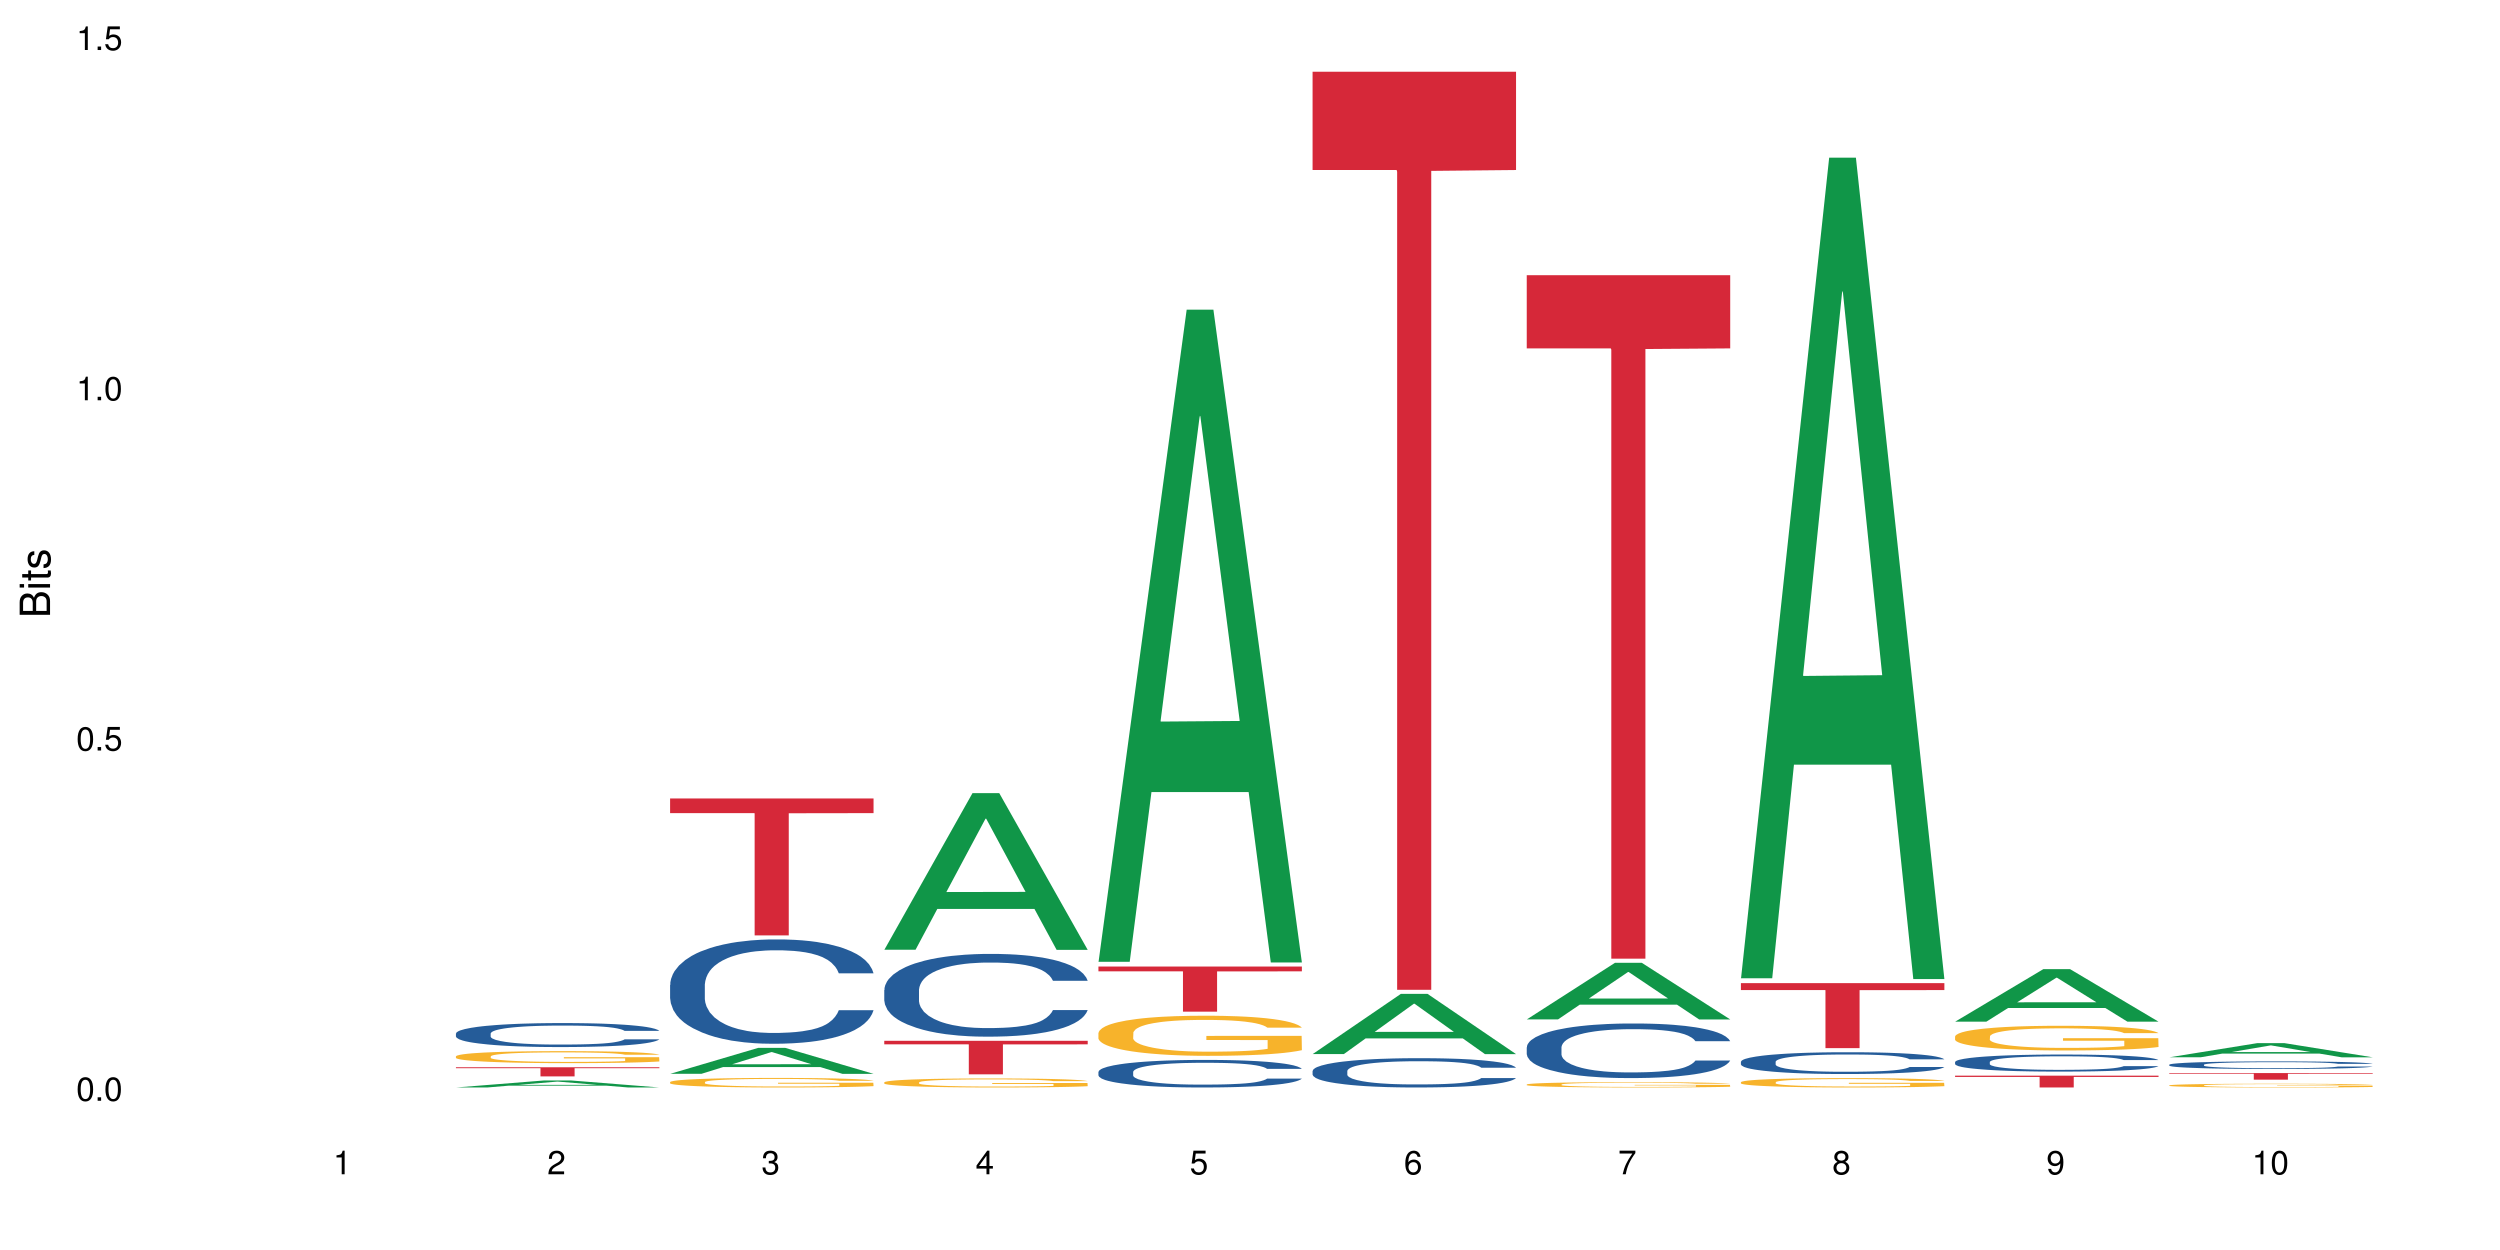 <?xml version="1.0" encoding="UTF-8"?>
<svg xmlns="http://www.w3.org/2000/svg" xmlns:xlink="http://www.w3.org/1999/xlink" width="720pt" height="360pt" viewBox="0 0 720 360" version="1.1">
<defs>
<g>
<symbol overflow="visible" id="glyph0-0">
<path style="stroke:none;" d=""/>
</symbol>
<symbol overflow="visible" id="glyph0-1">
<path style="stroke:none;" d="M 2.641 -6.797 C 2 -6.797 1.422 -6.531 1.078 -6.047 C 0.641 -5.453 0.406 -4.547 0.406 -3.297 C 0.406 -1 1.188 0.219 2.641 0.219 C 4.078 0.219 4.859 -1 4.859 -3.234 C 4.859 -4.562 4.656 -5.438 4.203 -6.047 C 3.844 -6.531 3.281 -6.797 2.641 -6.797 Z M 2.641 -6.047 C 3.547 -6.047 4 -5.125 4 -3.312 C 4 -1.375 3.562 -0.484 2.625 -0.484 C 1.734 -0.484 1.281 -1.422 1.281 -3.281 C 1.281 -5.141 1.734 -6.047 2.641 -6.047 Z M 2.641 -6.047 "/>
</symbol>
<symbol overflow="visible" id="glyph0-2">
<path style="stroke:none;" d="M 1.828 -1 L 0.828 -1 L 0.828 0 L 1.828 0 Z M 1.828 -1 "/>
</symbol>
<symbol overflow="visible" id="glyph0-3">
<path style="stroke:none;" d="M 4.562 -6.797 L 1.062 -6.797 L 0.547 -3.094 L 1.328 -3.094 C 1.719 -3.562 2.047 -3.734 2.578 -3.734 C 3.484 -3.734 4.062 -3.109 4.062 -2.094 C 4.062 -1.125 3.484 -0.531 2.578 -0.531 C 1.828 -0.531 1.375 -0.906 1.188 -1.672 L 0.328 -1.672 C 0.453 -1.109 0.547 -0.844 0.75 -0.594 C 1.125 -0.078 1.828 0.219 2.594 0.219 C 3.969 0.219 4.922 -0.781 4.922 -2.219 C 4.922 -3.562 4.031 -4.484 2.719 -4.484 C 2.25 -4.484 1.859 -4.359 1.469 -4.062 L 1.734 -5.969 L 4.562 -5.969 Z M 4.562 -6.797 "/>
</symbol>
<symbol overflow="visible" id="glyph0-4">
<path style="stroke:none;" d="M 2.484 -4.844 L 2.484 0 L 3.328 0 L 3.328 -6.797 L 2.766 -6.797 C 2.469 -5.75 2.281 -5.609 0.984 -5.453 L 0.984 -4.844 Z M 2.484 -4.844 "/>
</symbol>
<symbol overflow="visible" id="glyph0-5">
<path style="stroke:none;" d="M 4.859 -0.828 L 1.281 -0.828 C 1.359 -1.391 1.672 -1.75 2.5 -2.234 L 3.469 -2.75 C 4.406 -3.266 4.906 -3.969 4.906 -4.812 C 4.906 -5.375 4.672 -5.906 4.266 -6.266 C 3.859 -6.625 3.375 -6.797 2.719 -6.797 C 1.859 -6.797 1.219 -6.5 0.844 -5.922 C 0.609 -5.562 0.5 -5.125 0.484 -4.438 L 1.328 -4.438 C 1.359 -4.906 1.406 -5.188 1.531 -5.406 C 1.75 -5.812 2.188 -6.062 2.703 -6.062 C 3.469 -6.062 4.031 -5.516 4.031 -4.781 C 4.031 -4.25 3.719 -3.797 3.125 -3.438 L 2.234 -2.938 C 0.812 -2.141 0.406 -1.5 0.328 0 L 4.859 0 Z M 4.859 -0.828 "/>
</symbol>
<symbol overflow="visible" id="glyph0-6">
<path style="stroke:none;" d="M 2.125 -3.125 L 2.578 -3.125 C 3.516 -3.125 3.984 -2.703 3.984 -1.891 C 3.984 -1.031 3.469 -0.531 2.578 -0.531 C 1.656 -0.531 1.203 -0.984 1.156 -1.969 L 0.312 -1.969 C 0.344 -1.422 0.438 -1.078 0.609 -0.766 C 0.953 -0.109 1.625 0.219 2.547 0.219 C 3.953 0.219 4.859 -0.609 4.859 -1.906 C 4.859 -2.766 4.516 -3.25 3.703 -3.516 C 4.344 -3.766 4.656 -4.25 4.656 -4.938 C 4.656 -6.109 3.875 -6.797 2.578 -6.797 C 1.203 -6.797 0.484 -6.047 0.453 -4.609 L 1.297 -4.609 C 1.312 -5.016 1.344 -5.25 1.453 -5.453 C 1.641 -5.828 2.062 -6.062 2.594 -6.062 C 3.344 -6.062 3.797 -5.625 3.797 -4.906 C 3.797 -4.422 3.609 -4.141 3.25 -3.984 C 3.016 -3.891 2.719 -3.844 2.125 -3.844 Z M 2.125 -3.125 "/>
</symbol>
<symbol overflow="visible" id="glyph0-7">
<path style="stroke:none;" d="M 3.141 -1.625 L 3.141 0 L 3.984 0 L 3.984 -1.625 L 4.984 -1.625 L 4.984 -2.391 L 3.984 -2.391 L 3.984 -6.797 L 3.359 -6.797 L 0.266 -2.516 L 0.266 -1.625 Z M 3.141 -2.391 L 1 -2.391 L 3.141 -5.359 Z M 3.141 -2.391 "/>
</symbol>
<symbol overflow="visible" id="glyph0-8">
<path style="stroke:none;" d="M 4.781 -5.031 C 4.609 -6.141 3.891 -6.797 2.844 -6.797 C 2.094 -6.797 1.422 -6.438 1.031 -5.828 C 0.609 -5.172 0.406 -4.344 0.406 -3.094 C 0.406 -1.953 0.578 -1.234 0.984 -0.625 C 1.359 -0.078 1.953 0.219 2.703 0.219 C 3.984 0.219 4.922 -0.734 4.922 -2.078 C 4.922 -3.344 4.062 -4.234 2.844 -4.234 C 2.172 -4.234 1.641 -3.969 1.281 -3.469 C 1.281 -5.125 1.828 -6.047 2.797 -6.047 C 3.391 -6.047 3.797 -5.672 3.938 -5.031 Z M 2.734 -3.484 C 3.547 -3.484 4.062 -2.922 4.062 -2 C 4.062 -1.156 3.484 -0.531 2.703 -0.531 C 1.922 -0.531 1.328 -1.188 1.328 -2.047 C 1.328 -2.891 1.906 -3.484 2.734 -3.484 Z M 2.734 -3.484 "/>
</symbol>
<symbol overflow="visible" id="glyph0-9">
<path style="stroke:none;" d="M 4.984 -6.797 L 0.438 -6.797 L 0.438 -5.969 L 4.109 -5.969 C 2.5 -3.656 1.828 -2.234 1.328 0 L 2.219 0 C 2.594 -2.172 3.453 -4.047 4.984 -6.094 Z M 4.984 -6.797 "/>
</symbol>
<symbol overflow="visible" id="glyph0-10">
<path style="stroke:none;" d="M 3.75 -3.578 C 4.453 -4 4.688 -4.344 4.688 -4.984 C 4.688 -6.047 3.844 -6.797 2.641 -6.797 C 1.438 -6.797 0.594 -6.047 0.594 -4.984 C 0.594 -4.359 0.828 -4.016 1.516 -3.578 C 0.734 -3.203 0.359 -2.641 0.359 -1.891 C 0.359 -0.641 1.297 0.219 2.641 0.219 C 3.984 0.219 4.922 -0.641 4.922 -1.875 C 4.922 -2.641 4.531 -3.203 3.75 -3.578 Z M 2.641 -6.047 C 3.359 -6.047 3.812 -5.625 3.812 -4.969 C 3.812 -4.344 3.344 -3.922 2.641 -3.922 C 1.922 -3.922 1.453 -4.344 1.453 -4.984 C 1.453 -5.625 1.922 -6.047 2.641 -6.047 Z M 2.641 -3.203 C 3.484 -3.203 4.062 -2.672 4.062 -1.875 C 4.062 -1.062 3.484 -0.531 2.625 -0.531 C 1.797 -0.531 1.219 -1.078 1.219 -1.875 C 1.219 -2.672 1.797 -3.203 2.641 -3.203 Z M 2.641 -3.203 "/>
</symbol>
<symbol overflow="visible" id="glyph0-11">
<path style="stroke:none;" d="M 0.516 -1.547 C 0.672 -0.438 1.406 0.219 2.438 0.219 C 3.188 0.219 3.859 -0.141 4.266 -0.75 C 4.688 -1.406 4.891 -2.25 4.891 -3.484 C 4.891 -4.625 4.703 -5.359 4.312 -5.953 C 3.938 -6.5 3.344 -6.797 2.594 -6.797 C 1.297 -6.797 0.359 -5.844 0.359 -4.516 C 0.359 -3.25 1.234 -2.344 2.453 -2.344 C 3.094 -2.344 3.562 -2.578 4.016 -3.109 C 4 -1.453 3.469 -0.531 2.5 -0.531 C 1.906 -0.531 1.484 -0.906 1.359 -1.547 Z M 2.578 -6.062 C 3.375 -6.062 3.969 -5.406 3.969 -4.531 C 3.969 -3.688 3.375 -3.094 2.547 -3.094 C 1.734 -3.094 1.234 -3.672 1.234 -4.578 C 1.234 -5.438 1.797 -6.062 2.578 -6.062 Z M 2.578 -6.062 "/>
</symbol>
<symbol overflow="visible" id="glyph1-0">
<path style="stroke:none;" d=""/>
</symbol>
<symbol overflow="visible" id="glyph1-1">
<path style="stroke:none;" d="M 0 -0.953 L 0 -4.891 C 0 -5.719 -0.234 -6.344 -0.734 -6.797 C -1.188 -7.234 -1.812 -7.469 -2.5 -7.469 C -3.547 -7.469 -4.188 -7 -4.625 -5.875 C -4.984 -6.672 -5.641 -7.094 -6.531 -7.094 C -7.156 -7.094 -7.734 -6.859 -8.141 -6.391 C -8.562 -5.938 -8.75 -5.344 -8.75 -4.5 L -8.75 -0.953 Z M -4.984 -2.062 L -7.766 -2.062 L -7.766 -4.219 C -7.766 -4.844 -7.688 -5.203 -7.453 -5.5 C -7.219 -5.812 -6.859 -5.969 -6.375 -5.969 C -5.906 -5.969 -5.531 -5.812 -5.297 -5.5 C -5.062 -5.203 -4.984 -4.844 -4.984 -4.219 Z M -0.984 -2.062 L -4 -2.062 L -4 -4.781 C -4 -5.328 -3.859 -5.688 -3.578 -5.953 C -3.297 -6.219 -2.922 -6.359 -2.484 -6.359 C -2.062 -6.359 -1.688 -6.219 -1.406 -5.953 C -1.109 -5.688 -0.984 -5.328 -0.984 -4.781 Z M -0.984 -2.062 "/>
</symbol>
<symbol overflow="visible" id="glyph1-2">
<path style="stroke:none;" d="M -6.281 -1.797 L -6.281 -0.797 L 0 -0.797 L 0 -1.797 Z M -8.75 -1.797 L -8.75 -0.797 L -7.484 -0.797 L -7.484 -1.797 Z M -8.75 -1.797 "/>
</symbol>
<symbol overflow="visible" id="glyph1-3">
<path style="stroke:none;" d="M -6.281 -3.047 L -6.281 -2.016 L -8.016 -2.016 L -8.016 -1.016 L -6.281 -1.016 L -6.281 -0.172 L -5.469 -0.172 L -5.469 -1.016 L -0.719 -1.016 C -0.078 -1.016 0.281 -1.453 0.281 -2.234 C 0.281 -2.469 0.25 -2.719 0.188 -3.047 L -0.641 -3.047 C -0.609 -2.922 -0.594 -2.766 -0.594 -2.562 C -0.594 -2.141 -0.719 -2.016 -1.156 -2.016 L -5.469 -2.016 L -5.469 -3.047 Z M -6.281 -3.047 "/>
</symbol>
<symbol overflow="visible" id="glyph1-4">
<path style="stroke:none;" d="M -4.531 -5.25 C -5.766 -5.25 -6.469 -4.422 -6.469 -2.969 C -6.469 -1.516 -5.719 -0.562 -4.547 -0.562 C -3.562 -0.562 -3.094 -1.062 -2.734 -2.562 L -2.516 -3.484 C -2.344 -4.188 -2.094 -4.469 -1.625 -4.469 C -1.047 -4.469 -0.641 -3.875 -0.641 -3 C -0.641 -2.453 -0.797 -2 -1.062 -1.75 C -1.25 -1.594 -1.422 -1.531 -1.875 -1.469 L -1.875 -0.406 C -0.422 -0.453 0.281 -1.266 0.281 -2.922 C 0.281 -4.5 -0.5 -5.516 -1.719 -5.516 C -2.656 -5.516 -3.172 -4.984 -3.469 -3.734 L -3.703 -2.766 C -3.891 -1.953 -4.156 -1.609 -4.594 -1.609 C -5.172 -1.609 -5.547 -2.125 -5.547 -2.938 C -5.547 -3.75 -5.203 -4.172 -4.531 -4.203 Z M -4.531 -5.25 "/>
</symbol>
</g>
</defs>
<g id="surface100005">
<rect x="0" y="0" width="720" height="360" style="fill:rgb(100%,100%,100%);fill-opacity:1;stroke:none;"/>
<path style=" stroke:none;fill-rule:nonzero;fill:rgb(6.275%,58.824%,28.235%);fill-opacity:1;" d="M 131.309 313.195 L 131.371 313.191 L 156.727 311.172 L 164.426 311.172 L 189.902 313.195 L 180.953 313.195 L 174.566 312.668 L 146.582 312.668 L 140.324 313.195 L 131.309 313.195 L 149.273 312.449 L 172 312.445 L 160.668 311.5 L 160.543 311.5 L 160.418 311.504 L 149.211 312.445 L 149.273 312.449 Z M 131.309 313.195 "/>
<path style=" stroke:none;fill-rule:nonzero;fill:rgb(14.51%,36.078%,60%);fill-opacity:1;" d="M 131.309 297.652 L 131.379 297.648 L 131.379 297.496 L 131.594 297.254 L 132.094 296.953 L 132.594 296.746 L 133.883 296.371 L 135.668 296.012 L 137.523 295.734 L 138.883 295.57 L 140.098 295.445 L 142.883 295.211 L 144.672 295.09 L 146.602 294.984 L 148.957 294.875 L 150.672 294.812 L 154.531 294.711 L 157.391 294.668 L 159.605 294.648 L 164.395 294.648 L 167.25 294.676 L 169.324 294.707 L 171.609 294.758 L 173.539 294.812 L 176.898 294.953 L 179.898 295.129 L 181.258 295.23 L 183.402 295.426 L 185.043 295.613 L 186.188 295.777 L 187.473 296.012 L 188.617 296.297 L 189.477 296.617 L 189.902 296.891 L 179.898 296.891 L 179.398 296.637 L 178.828 296.441 L 177.758 296.184 L 176.684 296 L 175.184 295.816 L 173.824 295.695 L 171.969 295.578 L 170.324 295.5 L 168.609 295.445 L 166.965 295.406 L 163.82 295.367 L 160.176 295.367 L 158.82 295.383 L 156.031 295.43 L 154.531 295.477 L 152.387 295.562 L 150.887 295.645 L 149.102 295.773 L 147.887 295.879 L 146.387 296.043 L 145.312 296.188 L 144.098 296.398 L 143.387 296.555 L 142.742 296.73 L 142.172 296.941 L 141.742 297.16 L 141.457 297.395 L 141.312 297.621 L 141.312 298.602 L 141.457 298.828 L 141.812 299.094 L 142.742 299.477 L 144.098 299.812 L 145.672 300.078 L 147.172 300.266 L 148.031 300.355 L 149.172 300.457 L 150.961 300.582 L 153.531 300.707 L 155.031 300.758 L 157.32 300.809 L 159.676 300.832 L 162.82 300.832 L 165.609 300.809 L 167.465 300.777 L 169.395 300.727 L 172.039 300.621 L 173.684 300.52 L 175.113 300.398 L 176.184 300.277 L 176.898 300.176 L 177.969 299.98 L 178.828 299.766 L 179.473 299.547 L 179.898 299.332 L 189.902 299.332 L 189.477 299.586 L 188.832 299.832 L 188.188 300.012 L 187.188 300.234 L 186.047 300.43 L 184.402 300.652 L 183.043 300.797 L 181.258 300.953 L 179.613 301.074 L 177.828 301.18 L 175.184 301.309 L 173.469 301.371 L 171.609 301.426 L 169.395 301.477 L 166.609 301.523 L 163.605 301.547 L 160.82 301.555 L 157.82 301.539 L 155.605 301.516 L 152.676 301.457 L 149.031 301.344 L 146.387 301.227 L 144.312 301.105 L 142.527 300.98 L 140.527 300.809 L 137.953 300.531 L 136.383 300.316 L 135.309 300.141 L 134.094 299.895 L 133.238 299.672 L 132.238 299.32 L 131.523 298.871 L 131.309 298.523 Z M 131.309 297.652 "/>
<path style=" stroke:none;fill-rule:nonzero;fill:rgb(96.863%,70.196%,16.863%);fill-opacity:1;" d="M 131.309 304.211 L 131.379 304.207 L 131.379 304.145 L 131.664 304 L 132.379 303.805 L 133.309 303.645 L 134.309 303.52 L 134.953 303.453 L 136.023 303.355 L 136.953 303.289 L 139.312 303.145 L 142.312 303.012 L 143.957 302.957 L 145.812 302.902 L 148.457 302.844 L 149.672 302.82 L 153.391 302.77 L 157.605 302.738 L 162.25 302.727 L 164.395 302.73 L 167.324 302.742 L 171.324 302.777 L 173.613 302.809 L 175.398 302.844 L 177.254 302.883 L 179.543 302.945 L 181.688 303.023 L 183.402 303.098 L 185.117 303.191 L 186.547 303.293 L 187.762 303.406 L 188.832 303.539 L 189.477 303.648 L 189.902 303.758 L 179.973 303.758 L 179.398 303.648 L 178.758 303.562 L 177.684 303.457 L 176.613 303.383 L 175.539 303.324 L 173.539 303.238 L 171.824 303.191 L 169.68 303.145 L 167.609 303.117 L 165.25 303.098 L 163.82 303.09 L 160.035 303.09 L 156.605 303.113 L 154.605 303.141 L 153.176 303.164 L 151.172 303.211 L 149.957 303.25 L 149.246 303.273 L 147.102 303.371 L 145.672 303.461 L 144.887 303.52 L 143.887 303.617 L 143.172 303.703 L 142.383 303.828 L 141.957 303.922 L 141.383 304.137 L 141.312 304.707 L 141.527 304.828 L 141.957 304.957 L 142.527 305.07 L 143.387 305.191 L 144.242 305.281 L 145.742 305.406 L 147.027 305.488 L 148.031 305.543 L 149.957 305.625 L 150.746 305.656 L 152.602 305.711 L 154.531 305.758 L 156.891 305.793 L 158.676 305.812 L 161.535 305.828 L 165.18 305.828 L 169.469 305.809 L 172.184 305.785 L 174.039 305.758 L 175.254 305.738 L 176.754 305.703 L 177.828 305.672 L 178.828 305.637 L 180.043 305.582 L 180.043 304.828 L 162.391 304.824 L 162.391 304.469 L 189.832 304.465 L 189.902 305.703 L 188.402 305.789 L 186.547 305.871 L 184.758 305.934 L 182.902 305.988 L 180.258 306.047 L 178.113 306.086 L 174.824 306.129 L 171.824 306.156 L 168.68 306.176 L 165.895 306.188 L 162.605 306.188 L 159.676 306.184 L 156.531 306.164 L 154.031 306.137 L 151.746 306.105 L 149.457 306.066 L 146.602 306 L 144.742 305.945 L 142.812 305.879 L 140.883 305.801 L 139.168 305.715 L 138.027 305.648 L 136.883 305.574 L 135.668 305.477 L 134.523 305.371 L 133.668 305.273 L 132.879 305.16 L 132.309 305.059 L 131.738 304.914 L 131.453 304.801 L 131.309 304.703 Z M 131.309 304.211 "/>
<path style=" stroke:none;fill-rule:nonzero;fill:rgb(83.922%,15.686%,22.353%);fill-opacity:1;" d="M 131.309 307.363 L 189.902 307.363 L 189.902 307.645 L 165.484 307.648 L 165.484 309.996 L 155.656 309.996 L 155.656 307.652 L 155.516 307.645 L 131.309 307.645 Z M 131.309 307.363 "/>
<path style=" stroke:none;fill-rule:nonzero;fill:rgb(6.275%,58.824%,28.235%);fill-opacity:1;" d="M 192.988 309.262 L 193.051 309.254 L 218.402 301.777 L 226.105 301.777 L 251.582 309.27 L 242.629 309.27 L 236.246 307.312 L 208.262 307.312 L 202.004 309.262 L 192.988 309.262 L 210.953 306.504 L 233.68 306.496 L 222.348 303.004 L 222.223 302.996 L 222.098 303.016 L 210.891 306.496 L 210.953 306.504 Z M 192.988 309.262 "/>
<path style=" stroke:none;fill-rule:nonzero;fill:rgb(14.51%,36.078%,60%);fill-opacity:1;" d="M 192.988 283.641 L 193.059 283.613 L 193.059 282.953 L 193.273 281.91 L 193.773 280.594 L 194.273 279.688 L 195.559 278.07 L 197.348 276.504 L 199.203 275.297 L 200.562 274.582 L 201.777 274.035 L 204.562 273.02 L 206.352 272.496 L 208.281 272.031 L 210.637 271.562 L 212.352 271.289 L 216.211 270.848 L 219.07 270.656 L 221.285 270.574 L 226.074 270.574 L 228.93 270.684 L 231.004 270.82 L 233.289 271.043 L 235.219 271.289 L 238.578 271.895 L 241.578 272.66 L 242.938 273.102 L 245.082 273.953 L 246.723 274.773 L 247.867 275.488 L 249.152 276.504 L 250.297 277.738 L 251.152 279.141 L 251.582 280.32 L 241.578 280.32 L 241.078 279.223 L 240.508 278.371 L 239.434 277.246 L 238.363 276.449 L 236.863 275.652 L 235.504 275.133 L 233.648 274.609 L 232.004 274.281 L 230.289 274.035 L 228.645 273.867 L 225.5 273.703 L 221.855 273.703 L 220.5 273.758 L 217.711 273.98 L 216.211 274.172 L 214.066 274.555 L 212.566 274.91 L 210.781 275.461 L 209.566 275.926 L 208.066 276.641 L 206.992 277.273 L 205.777 278.18 L 205.062 278.863 L 204.422 279.633 L 203.848 280.539 L 203.422 281.5 L 203.133 282.516 L 202.992 283.504 L 202.992 287.758 L 203.133 288.746 L 203.492 289.898 L 204.422 291.574 L 205.777 293.027 L 207.352 294.18 L 208.852 295.004 L 209.707 295.391 L 210.852 295.828 L 212.637 296.375 L 215.211 296.926 L 216.711 297.145 L 219 297.363 L 221.355 297.477 L 224.5 297.477 L 227.289 297.363 L 229.145 297.227 L 231.074 297.008 L 233.719 296.543 L 235.363 296.102 L 236.793 295.582 L 237.863 295.059 L 238.578 294.621 L 239.648 293.77 L 240.508 292.836 L 241.148 291.875 L 241.578 290.941 L 251.582 290.941 L 251.152 292.039 L 250.512 293.109 L 249.867 293.906 L 248.867 294.867 L 247.723 295.719 L 246.082 296.68 L 244.723 297.309 L 242.938 297.996 L 241.293 298.52 L 239.508 298.984 L 236.863 299.535 L 235.148 299.809 L 233.289 300.055 L 231.074 300.273 L 228.289 300.465 L 225.285 300.578 L 222.5 300.605 L 219.5 300.551 L 217.285 300.438 L 214.352 300.191 L 210.711 299.699 L 208.066 299.176 L 205.992 298.656 L 204.207 298.105 L 202.207 297.363 L 199.633 296.156 L 198.062 295.223 L 196.988 294.457 L 195.773 293.387 L 194.918 292.426 L 193.918 290.887 L 193.203 288.938 L 192.988 287.43 Z M 192.988 283.641 "/>
<path style=" stroke:none;fill-rule:nonzero;fill:rgb(96.863%,70.196%,16.863%);fill-opacity:1;" d="M 192.988 311.621 L 193.059 311.621 L 193.059 311.57 L 193.344 311.457 L 194.059 311.301 L 194.988 311.172 L 195.988 311.07 L 196.633 311.02 L 197.703 310.941 L 198.633 310.887 L 200.992 310.773 L 203.992 310.668 L 205.637 310.625 L 207.492 310.582 L 210.137 310.535 L 211.352 310.516 L 215.066 310.477 L 219.285 310.449 L 223.93 310.441 L 226.074 310.445 L 229.004 310.457 L 233.004 310.484 L 235.289 310.508 L 237.078 310.535 L 238.934 310.566 L 241.223 310.617 L 243.367 310.676 L 245.082 310.738 L 246.797 310.812 L 248.223 310.895 L 249.438 310.98 L 250.512 311.086 L 251.152 311.176 L 251.582 311.262 L 241.648 311.262 L 241.078 311.176 L 240.434 311.105 L 239.363 311.023 L 238.293 310.965 L 237.219 310.914 L 235.219 310.852 L 233.504 310.809 L 231.359 310.773 L 229.289 310.754 L 226.93 310.738 L 225.5 310.73 L 221.715 310.73 L 218.285 310.75 L 216.281 310.77 L 214.855 310.789 L 212.852 310.828 L 211.637 310.859 L 210.922 310.879 L 208.781 310.957 L 207.352 311.027 L 206.566 311.074 L 205.562 311.148 L 204.852 311.219 L 204.062 311.316 L 203.637 311.395 L 203.062 311.562 L 202.992 312.016 L 203.207 312.113 L 203.637 312.215 L 204.207 312.305 L 205.062 312.402 L 205.922 312.473 L 207.422 312.574 L 208.707 312.637 L 209.707 312.68 L 211.637 312.75 L 212.426 312.77 L 214.281 312.816 L 216.211 312.852 L 218.57 312.883 L 220.355 312.898 L 223.215 312.91 L 226.859 312.91 L 231.145 312.895 L 233.863 312.875 L 235.719 312.855 L 236.934 312.836 L 238.434 312.809 L 239.508 312.785 L 240.508 312.754 L 241.723 312.715 L 241.723 312.113 L 224.07 312.109 L 224.07 311.828 L 251.512 311.824 L 251.582 312.809 L 250.082 312.875 L 248.223 312.941 L 246.438 312.992 L 244.578 313.035 L 241.938 313.082 L 239.793 313.113 L 236.504 313.148 L 233.504 313.172 L 230.359 313.188 L 227.574 313.191 L 224.285 313.195 L 221.355 313.191 L 218.211 313.176 L 215.711 313.156 L 213.426 313.129 L 211.137 313.098 L 208.281 313.047 L 206.422 313.004 L 204.492 312.949 L 202.562 312.887 L 200.848 312.82 L 199.703 312.766 L 198.562 312.707 L 197.348 312.629 L 196.203 312.543 L 195.348 312.465 L 194.559 312.379 L 193.988 312.297 L 193.418 312.184 L 193.129 312.094 L 192.988 312.016 Z M 192.988 311.621 "/>
<path style=" stroke:none;fill-rule:nonzero;fill:rgb(83.922%,15.686%,22.353%);fill-opacity:1;" d="M 192.988 229.961 L 251.582 229.961 L 251.582 234.18 L 227.164 234.219 L 227.164 269.398 L 217.336 269.398 L 217.336 234.254 L 217.195 234.18 L 192.988 234.18 Z M 192.988 229.961 "/>
<path style=" stroke:none;fill-rule:nonzero;fill:rgb(6.275%,58.824%,28.235%);fill-opacity:1;" d="M 254.668 273.523 L 254.73 273.48 L 280.082 228.414 L 287.781 228.414 L 313.262 273.566 L 304.309 273.566 L 297.926 261.781 L 269.941 261.781 L 263.68 273.523 L 254.668 273.523 L 272.633 256.906 L 295.359 256.863 L 284.027 235.789 L 283.902 235.746 L 283.777 235.875 L 272.57 256.863 L 272.633 256.906 Z M 254.668 273.523 "/>
<path style=" stroke:none;fill-rule:nonzero;fill:rgb(14.51%,36.078%,60%);fill-opacity:1;" d="M 254.668 285.109 L 254.738 285.086 L 254.738 284.562 L 254.953 283.734 L 255.453 282.691 L 255.953 281.973 L 257.238 280.688 L 259.027 279.445 L 260.883 278.488 L 262.242 277.922 L 263.457 277.484 L 266.242 276.68 L 268.031 276.266 L 269.957 275.895 L 272.316 275.527 L 274.031 275.309 L 277.891 274.961 L 280.75 274.809 L 282.965 274.742 L 287.75 274.742 L 290.609 274.828 L 292.684 274.938 L 294.969 275.113 L 296.898 275.309 L 300.258 275.785 L 303.258 276.398 L 304.617 276.746 L 306.758 277.422 L 308.402 278.074 L 309.547 278.641 L 310.832 279.445 L 311.977 280.426 L 312.832 281.535 L 313.262 282.473 L 303.258 282.473 L 302.758 281.602 L 302.188 280.926 L 301.113 280.035 L 300.043 279.402 L 298.543 278.77 L 297.184 278.355 L 295.328 277.941 L 293.684 277.68 L 291.969 277.484 L 290.324 277.355 L 287.18 277.223 L 283.535 277.223 L 282.18 277.27 L 279.391 277.441 L 277.891 277.594 L 275.746 277.898 L 274.246 278.184 L 272.461 278.617 L 271.246 278.988 L 269.746 279.555 L 268.672 280.055 L 267.457 280.773 L 266.742 281.32 L 266.102 281.93 L 265.527 282.648 L 265.102 283.41 L 264.812 284.215 L 264.672 285 L 264.672 288.375 L 264.812 289.156 L 265.172 290.074 L 266.102 291.402 L 267.457 292.555 L 269.031 293.469 L 270.531 294.125 L 271.387 294.43 L 272.531 294.777 L 274.316 295.211 L 276.891 295.648 L 278.391 295.82 L 280.676 295.996 L 283.035 296.082 L 286.18 296.082 L 288.965 295.996 L 290.824 295.887 L 292.754 295.715 L 295.398 295.344 L 297.043 294.996 L 298.469 294.582 L 299.543 294.168 L 300.258 293.816 L 301.328 293.145 L 302.188 292.402 L 302.828 291.641 L 303.258 290.898 L 313.262 290.898 L 312.832 291.77 L 312.191 292.621 L 311.547 293.254 L 310.547 294.016 L 309.402 294.688 L 307.762 295.453 L 306.402 295.953 L 304.617 296.496 L 302.973 296.91 L 301.188 297.281 L 298.543 297.715 L 296.828 297.934 L 294.969 298.129 L 292.754 298.305 L 289.969 298.457 L 286.965 298.543 L 284.18 298.566 L 281.176 298.523 L 278.961 298.434 L 276.031 298.238 L 272.387 297.848 L 269.746 297.434 L 267.672 297.02 L 265.887 296.586 L 263.887 295.996 L 261.312 295.039 L 259.742 294.297 L 258.668 293.688 L 257.453 292.84 L 256.598 292.074 L 255.598 290.855 L 254.883 289.309 L 254.668 288.113 Z M 254.668 285.109 "/>
<path style=" stroke:none;fill-rule:nonzero;fill:rgb(96.863%,70.196%,16.863%);fill-opacity:1;" d="M 254.668 311.707 L 254.738 311.703 L 254.738 311.656 L 255.023 311.547 L 255.738 311.402 L 256.668 311.281 L 257.668 311.184 L 258.312 311.133 L 259.383 311.062 L 260.312 311.012 L 262.672 310.902 L 265.672 310.805 L 267.316 310.762 L 269.172 310.719 L 271.816 310.676 L 273.031 310.66 L 276.746 310.621 L 280.965 310.598 L 285.609 310.59 L 287.75 310.59 L 290.68 310.602 L 294.684 310.629 L 296.969 310.652 L 298.758 310.676 L 300.613 310.707 L 302.902 310.754 L 305.043 310.812 L 306.758 310.867 L 308.473 310.938 L 309.902 311.016 L 311.117 311.098 L 312.191 311.199 L 312.832 311.281 L 313.262 311.367 L 303.328 311.367 L 302.758 311.281 L 302.113 311.219 L 301.043 311.141 L 299.973 311.082 L 298.898 311.035 L 296.898 310.977 L 295.184 310.938 L 293.039 310.902 L 290.969 310.883 L 288.609 310.867 L 287.18 310.863 L 283.395 310.863 L 279.961 310.879 L 277.961 310.898 L 276.531 310.918 L 274.531 310.953 L 273.316 310.98 L 272.602 311 L 270.457 311.074 L 269.031 311.141 L 268.242 311.188 L 267.242 311.258 L 266.527 311.324 L 265.742 311.418 L 265.312 311.488 L 264.742 311.652 L 264.672 312.078 L 264.887 312.168 L 265.312 312.266 L 265.887 312.352 L 266.742 312.445 L 267.602 312.512 L 269.102 312.605 L 270.387 312.668 L 271.387 312.707 L 273.316 312.773 L 274.102 312.793 L 275.961 312.836 L 277.891 312.871 L 280.25 312.898 L 282.035 312.914 L 284.895 312.926 L 288.539 312.926 L 292.824 312.91 L 295.539 312.891 L 297.398 312.871 L 298.613 312.855 L 300.113 312.828 L 301.188 312.805 L 302.188 312.777 L 303.402 312.738 L 303.402 312.168 L 285.75 312.168 L 285.75 311.902 L 313.191 311.898 L 313.262 312.828 L 311.762 312.895 L 309.902 312.957 L 308.117 313.004 L 306.258 313.043 L 303.617 313.09 L 301.473 313.117 L 298.184 313.152 L 295.184 313.172 L 292.039 313.188 L 289.254 313.195 L 285.965 313.195 L 283.035 313.191 L 279.891 313.176 L 277.391 313.156 L 275.105 313.133 L 272.816 313.102 L 269.957 313.055 L 268.102 313.012 L 266.172 312.961 L 264.242 312.902 L 262.527 312.84 L 261.383 312.789 L 260.242 312.73 L 259.027 312.66 L 257.883 312.578 L 257.023 312.504 L 256.238 312.422 L 255.668 312.344 L 255.094 312.238 L 254.809 312.152 L 254.668 312.078 Z M 254.668 311.707 "/>
<path style=" stroke:none;fill-rule:nonzero;fill:rgb(83.922%,15.686%,22.353%);fill-opacity:1;" d="M 254.668 299.742 L 313.262 299.742 L 313.262 300.777 L 288.84 300.785 L 288.84 309.414 L 279.016 309.414 L 279.016 300.793 L 278.875 300.777 L 254.668 300.777 Z M 254.668 299.742 "/>
<path style=" stroke:none;fill-rule:nonzero;fill:rgb(6.275%,58.824%,28.235%);fill-opacity:1;" d="M 316.348 277.008 L 316.41 276.832 L 341.762 89.191 L 349.461 89.191 L 374.941 277.184 L 365.988 277.184 L 359.605 228.113 L 331.621 228.113 L 325.359 277.008 L 316.348 277.008 L 334.312 207.812 L 357.039 207.637 L 345.707 119.906 L 345.582 119.73 L 345.457 120.262 L 334.25 207.637 L 334.312 207.812 Z M 316.348 277.008 "/>
<path style=" stroke:none;fill-rule:nonzero;fill:rgb(14.51%,36.078%,60%);fill-opacity:1;" d="M 316.348 308.711 L 316.418 308.703 L 316.418 308.531 L 316.633 308.254 L 317.133 307.906 L 317.633 307.668 L 318.918 307.238 L 320.703 306.824 L 322.562 306.508 L 323.922 306.316 L 325.137 306.172 L 327.922 305.902 L 329.707 305.766 L 331.637 305.645 L 333.996 305.52 L 335.711 305.445 L 339.57 305.332 L 342.43 305.281 L 344.645 305.258 L 349.43 305.258 L 352.289 305.289 L 354.363 305.324 L 356.648 305.383 L 358.578 305.445 L 361.938 305.605 L 364.938 305.809 L 366.293 305.926 L 368.438 306.152 L 370.082 306.367 L 371.227 306.559 L 372.512 306.824 L 373.656 307.152 L 374.512 307.523 L 374.941 307.836 L 364.938 307.836 L 364.438 307.543 L 363.867 307.32 L 362.793 307.023 L 361.723 306.812 L 360.223 306.602 L 358.863 306.465 L 357.004 306.324 L 355.363 306.238 L 353.648 306.172 L 352.004 306.129 L 348.859 306.086 L 345.215 306.086 L 343.855 306.102 L 341.07 306.156 L 339.57 306.207 L 337.426 306.309 L 335.926 306.406 L 334.141 306.551 L 332.926 306.672 L 331.422 306.863 L 330.352 307.027 L 329.137 307.27 L 328.422 307.449 L 327.777 307.652 L 327.207 307.891 L 326.777 308.145 L 326.492 308.414 L 326.352 308.676 L 326.352 309.801 L 326.492 310.062 L 326.852 310.367 L 327.777 310.809 L 329.137 311.191 L 330.707 311.5 L 332.211 311.715 L 333.066 311.816 L 334.211 311.934 L 335.996 312.078 L 338.57 312.223 L 340.07 312.281 L 342.355 312.34 L 344.715 312.367 L 347.859 312.367 L 350.645 312.34 L 352.504 312.305 L 354.434 312.246 L 357.078 312.121 L 358.719 312.008 L 360.148 311.867 L 361.223 311.73 L 361.938 311.613 L 363.008 311.391 L 363.867 311.141 L 364.508 310.887 L 364.938 310.641 L 374.941 310.641 L 374.512 310.934 L 373.871 311.215 L 373.227 311.426 L 372.227 311.68 L 371.082 311.906 L 369.438 312.16 L 368.082 312.324 L 366.293 312.508 L 364.652 312.645 L 362.863 312.77 L 360.223 312.914 L 358.508 312.984 L 356.648 313.051 L 354.434 313.109 L 351.645 313.16 L 348.645 313.188 L 345.859 313.195 L 342.855 313.18 L 340.641 313.152 L 337.711 313.086 L 334.066 312.957 L 331.422 312.82 L 329.352 312.68 L 327.566 312.535 L 325.562 312.34 L 322.992 312.02 L 321.418 311.773 L 320.348 311.57 L 319.133 311.289 L 318.273 311.035 L 317.273 310.629 L 316.559 310.113 L 316.348 309.715 Z M 316.348 308.711 "/>
<path style=" stroke:none;fill-rule:nonzero;fill:rgb(96.863%,70.196%,16.863%);fill-opacity:1;" d="M 316.348 297.477 L 316.418 297.465 L 316.418 297.254 L 316.703 296.777 L 317.418 296.125 L 318.348 295.586 L 319.348 295.164 L 319.992 294.941 L 321.062 294.625 L 321.992 294.395 L 324.348 293.918 L 327.352 293.477 L 328.992 293.285 L 330.852 293.105 L 333.496 292.906 L 334.711 292.832 L 338.426 292.664 L 342.641 292.559 L 347.289 292.523 L 349.43 292.535 L 352.359 292.578 L 356.363 292.695 L 358.648 292.801 L 360.434 292.906 L 362.293 293.043 L 364.578 293.254 L 366.723 293.508 L 368.438 293.762 L 370.152 294.078 L 371.582 294.414 L 372.797 294.785 L 373.871 295.227 L 374.512 295.598 L 374.941 295.965 L 365.008 295.965 L 364.438 295.598 L 363.793 295.312 L 362.723 294.965 L 361.648 294.711 L 360.578 294.512 L 358.578 294.234 L 356.863 294.066 L 354.719 293.918 L 352.645 293.824 L 350.289 293.762 L 348.859 293.738 L 345.07 293.738 L 341.641 293.812 L 339.641 293.898 L 338.211 293.98 L 336.211 294.141 L 334.996 294.266 L 334.281 294.352 L 332.137 294.68 L 330.707 294.973 L 329.922 295.176 L 328.922 295.492 L 328.207 295.777 L 327.422 296.199 L 326.992 296.516 L 326.422 297.234 L 326.352 299.133 L 326.562 299.535 L 326.992 299.969 L 327.566 300.348 L 328.422 300.75 L 329.281 301.055 L 330.781 301.465 L 332.066 301.742 L 333.066 301.918 L 334.996 302.203 L 335.781 302.301 L 337.641 302.488 L 339.57 302.637 L 341.93 302.766 L 343.715 302.828 L 346.574 302.879 L 350.219 302.879 L 354.504 302.816 L 357.219 302.734 L 359.078 302.648 L 360.293 302.574 L 361.793 302.457 L 362.863 302.352 L 363.867 302.238 L 365.078 302.059 L 365.078 299.535 L 347.43 299.523 L 347.43 298.34 L 374.871 298.332 L 374.941 302.457 L 373.441 302.742 L 371.582 303.016 L 369.797 303.23 L 367.938 303.406 L 365.293 303.609 L 363.152 303.734 L 359.863 303.883 L 356.863 303.977 L 353.719 304.043 L 350.93 304.074 L 347.645 304.082 L 344.715 304.062 L 341.57 304 L 339.07 303.914 L 336.781 303.809 L 334.496 303.672 L 331.637 303.449 L 329.781 303.27 L 327.852 303.051 L 325.922 302.785 L 324.207 302.5 L 323.062 302.277 L 321.918 302.023 L 320.703 301.707 L 319.562 301.352 L 318.703 301.023 L 317.918 300.652 L 317.348 300.305 L 316.773 299.828 L 316.488 299.449 L 316.348 299.121 Z M 316.348 297.477 "/>
<path style=" stroke:none;fill-rule:nonzero;fill:rgb(83.922%,15.686%,22.353%);fill-opacity:1;" d="M 316.348 278.359 L 374.941 278.359 L 374.941 279.75 L 350.52 279.762 L 350.52 291.352 L 340.695 291.352 L 340.695 279.773 L 340.555 279.75 L 316.348 279.75 Z M 316.348 278.359 "/>
<path style=" stroke:none;fill-rule:nonzero;fill:rgb(6.275%,58.824%,28.235%);fill-opacity:1;" d="M 378.023 303.57 L 378.086 303.555 L 403.441 286.242 L 411.141 286.242 L 436.621 303.586 L 427.668 303.586 L 421.281 299.059 L 393.301 299.059 L 387.039 303.57 L 378.023 303.57 L 395.992 297.188 L 418.715 297.172 L 407.387 289.078 L 407.262 289.059 L 407.137 289.109 L 395.93 297.172 L 395.992 297.188 Z M 378.023 303.57 "/>
<path style=" stroke:none;fill-rule:nonzero;fill:rgb(14.51%,36.078%,60%);fill-opacity:1;" d="M 378.023 308.43 L 378.098 308.426 L 378.098 308.238 L 378.312 307.945 L 378.812 307.574 L 379.312 307.32 L 380.598 306.867 L 382.383 306.426 L 384.242 306.09 L 385.602 305.887 L 386.812 305.734 L 389.602 305.449 L 391.387 305.301 L 393.316 305.172 L 395.676 305.039 L 397.391 304.961 L 401.25 304.84 L 404.105 304.785 L 406.324 304.762 L 411.109 304.762 L 413.969 304.793 L 416.039 304.832 L 418.328 304.895 L 420.258 304.961 L 423.613 305.133 L 426.617 305.348 L 427.973 305.473 L 430.117 305.711 L 431.762 305.941 L 432.906 306.141 L 434.191 306.426 L 435.336 306.773 L 436.191 307.168 L 436.621 307.5 L 426.617 307.5 L 426.117 307.191 L 425.543 306.953 L 424.473 306.637 L 423.402 306.41 L 421.898 306.188 L 420.543 306.043 L 418.684 305.895 L 417.039 305.801 L 415.324 305.734 L 413.684 305.688 L 410.539 305.641 L 406.895 305.641 L 405.535 305.656 L 402.75 305.719 L 401.25 305.773 L 399.105 305.879 L 397.605 305.98 L 395.816 306.133 L 394.602 306.266 L 393.102 306.465 L 392.031 306.645 L 390.816 306.898 L 390.102 307.09 L 389.457 307.305 L 388.887 307.559 L 388.457 307.832 L 388.172 308.117 L 388.027 308.395 L 388.027 309.59 L 388.172 309.867 L 388.531 310.188 L 389.457 310.66 L 390.816 311.066 L 392.387 311.391 L 393.891 311.625 L 394.746 311.73 L 395.891 311.855 L 397.676 312.008 L 400.25 312.164 L 401.75 312.223 L 404.035 312.285 L 406.395 312.316 L 409.539 312.316 L 412.324 312.285 L 414.184 312.246 L 416.113 312.188 L 418.758 312.055 L 420.398 311.93 L 421.828 311.785 L 422.902 311.637 L 423.613 311.516 L 424.688 311.277 L 425.543 311.016 L 426.188 310.746 L 426.617 310.48 L 436.621 310.48 L 436.191 310.789 L 435.547 311.09 L 434.906 311.316 L 433.906 311.586 L 432.762 311.824 L 431.117 312.094 L 429.762 312.27 L 427.973 312.465 L 426.332 312.609 L 424.543 312.742 L 421.898 312.895 L 420.184 312.973 L 418.328 313.043 L 416.113 313.102 L 413.324 313.156 L 410.324 313.188 L 407.539 313.195 L 404.535 313.18 L 402.32 313.148 L 399.391 313.082 L 395.746 312.941 L 393.102 312.797 L 391.031 312.648 L 389.242 312.496 L 387.242 312.285 L 384.672 311.945 L 383.098 311.684 L 382.027 311.469 L 380.812 311.168 L 379.953 310.898 L 378.953 310.465 L 378.238 309.918 L 378.023 309.496 Z M 378.023 308.43 "/>
<path style=" stroke:none;fill-rule:nonzero;fill:rgb(83.922%,15.686%,22.353%);fill-opacity:1;" d="M 378.023 20.664 L 436.621 20.664 L 436.621 48.965 L 412.199 49.215 L 412.199 285.066 L 402.375 285.066 L 402.375 49.461 L 402.23 48.965 L 378.023 48.965 Z M 378.023 20.664 "/>
<path style=" stroke:none;fill-rule:nonzero;fill:rgb(6.275%,58.824%,28.235%);fill-opacity:1;" d="M 439.703 293.582 L 439.766 293.566 L 465.121 277.281 L 472.82 277.281 L 498.301 293.598 L 489.348 293.598 L 482.961 289.34 L 454.98 289.34 L 448.719 293.582 L 439.703 293.582 L 457.672 287.578 L 480.395 287.562 L 469.066 279.945 L 468.938 279.93 L 468.812 279.977 L 457.609 287.562 L 457.672 287.578 Z M 439.703 293.582 "/>
<path style=" stroke:none;fill-rule:nonzero;fill:rgb(14.51%,36.078%,60%);fill-opacity:1;" d="M 439.703 301.609 L 439.777 301.598 L 439.777 301.25 L 439.988 300.707 L 440.492 300.016 L 440.992 299.543 L 442.277 298.695 L 444.062 297.875 L 445.922 297.242 L 447.277 296.871 L 448.492 296.582 L 451.281 296.051 L 453.066 295.777 L 454.996 295.535 L 457.355 295.289 L 459.07 295.148 L 462.93 294.918 L 465.785 294.816 L 468 294.773 L 472.789 294.773 L 475.648 294.832 L 477.719 294.902 L 480.008 295.016 L 481.938 295.148 L 485.293 295.461 L 488.297 295.863 L 489.652 296.094 L 491.797 296.539 L 493.441 296.973 L 494.582 297.344 L 495.871 297.875 L 497.012 298.523 L 497.871 299.254 L 498.301 299.871 L 488.297 299.871 L 487.797 299.297 L 487.223 298.852 L 486.152 298.266 L 485.078 297.848 L 483.578 297.43 L 482.223 297.156 L 480.363 296.887 L 478.719 296.711 L 477.004 296.582 L 475.363 296.496 L 472.219 296.41 L 468.574 296.41 L 467.215 296.441 L 464.43 296.555 L 462.93 296.656 L 460.785 296.855 L 459.285 297.043 L 457.496 297.332 L 456.281 297.574 L 454.781 297.949 L 453.711 298.277 L 452.496 298.754 L 451.781 299.113 L 451.137 299.516 L 450.566 299.988 L 450.137 300.492 L 449.852 301.023 L 449.707 301.539 L 449.707 303.766 L 449.852 304.281 L 450.207 304.887 L 451.137 305.762 L 452.496 306.523 L 454.066 307.129 L 455.566 307.559 L 456.426 307.758 L 457.57 307.988 L 459.355 308.277 L 461.926 308.562 L 463.43 308.68 L 465.715 308.793 L 468.074 308.852 L 471.219 308.852 L 474.004 308.793 L 475.863 308.723 L 477.793 308.605 L 480.434 308.363 L 482.078 308.133 L 483.508 307.859 L 484.578 307.586 L 485.293 307.355 L 486.367 306.91 L 487.223 306.422 L 487.867 305.922 L 488.297 305.434 L 498.301 305.434 L 497.871 306.008 L 497.227 306.566 L 496.586 306.984 L 495.586 307.484 L 494.441 307.93 L 492.797 308.434 L 491.441 308.766 L 489.652 309.125 L 488.008 309.398 L 486.223 309.641 L 483.578 309.93 L 481.863 310.07 L 480.008 310.199 L 477.793 310.316 L 475.004 310.418 L 472.004 310.473 L 469.215 310.488 L 466.215 310.461 L 464 310.402 L 461.07 310.273 L 457.426 310.016 L 454.781 309.742 L 452.711 309.469 L 450.922 309.18 L 448.922 308.793 L 446.352 308.16 L 444.777 307.672 L 443.707 307.27 L 442.492 306.711 L 441.633 306.207 L 440.633 305.402 L 439.918 304.383 L 439.703 303.594 Z M 439.703 301.609 "/>
<path style=" stroke:none;fill-rule:nonzero;fill:rgb(96.863%,70.196%,16.863%);fill-opacity:1;" d="M 439.703 312.32 L 439.777 312.316 L 439.777 312.289 L 440.062 312.227 L 440.777 312.141 L 441.707 312.07 L 442.707 312.012 L 443.348 311.984 L 444.422 311.941 L 445.348 311.91 L 447.707 311.848 L 450.707 311.789 L 452.352 311.766 L 454.211 311.742 L 456.855 311.715 L 458.07 311.703 L 461.785 311.68 L 466 311.668 L 470.645 311.664 L 472.789 311.664 L 475.719 311.672 L 479.719 311.688 L 482.008 311.699 L 483.793 311.715 L 485.652 311.73 L 487.938 311.762 L 490.082 311.793 L 491.797 311.828 L 493.512 311.867 L 494.941 311.914 L 496.156 311.961 L 497.227 312.023 L 497.871 312.07 L 498.301 312.121 L 488.367 312.121 L 487.797 312.07 L 487.152 312.031 L 486.082 311.988 L 485.008 311.953 L 483.938 311.926 L 481.938 311.891 L 480.223 311.867 L 478.078 311.848 L 476.004 311.836 L 473.648 311.828 L 472.219 311.824 L 468.43 311.824 L 465 311.836 L 463 311.844 L 461.57 311.855 L 459.57 311.879 L 458.355 311.895 L 457.641 311.906 L 455.496 311.949 L 454.066 311.988 L 453.281 312.016 L 452.281 312.055 L 451.566 312.094 L 450.781 312.148 L 450.352 312.191 L 449.781 312.289 L 449.707 312.539 L 449.922 312.594 L 450.352 312.648 L 450.922 312.699 L 451.781 312.754 L 452.637 312.793 L 454.141 312.848 L 455.426 312.887 L 456.426 312.91 L 458.355 312.945 L 459.141 312.961 L 461 312.984 L 462.93 313.004 L 465.285 313.02 L 467.074 313.027 L 469.93 313.035 L 473.574 313.035 L 477.863 313.027 L 480.578 313.016 L 482.438 313.004 L 483.652 312.996 L 485.152 312.98 L 486.223 312.965 L 487.223 312.949 L 488.438 312.926 L 488.438 312.594 L 470.789 312.59 L 470.789 312.434 L 498.227 312.434 L 498.301 312.98 L 496.801 313.02 L 494.941 313.055 L 493.156 313.082 L 491.297 313.105 L 488.652 313.133 L 486.508 313.148 L 483.223 313.168 L 480.223 313.184 L 477.078 313.191 L 474.289 313.195 L 471.004 313.195 L 468.074 313.191 L 464.93 313.184 L 462.43 313.172 L 460.141 313.16 L 457.855 313.141 L 454.996 313.113 L 453.137 313.09 L 451.211 313.059 L 449.281 313.023 L 447.566 312.984 L 446.422 312.957 L 445.277 312.922 L 444.062 312.883 L 442.922 312.832 L 442.062 312.789 L 441.277 312.742 L 440.703 312.695 L 440.133 312.633 L 439.848 312.582 L 439.703 312.539 Z M 439.703 312.32 "/>
<path style=" stroke:none;fill-rule:nonzero;fill:rgb(83.922%,15.686%,22.353%);fill-opacity:1;" d="M 439.703 79.266 L 498.301 79.266 L 498.301 100.336 L 473.879 100.52 L 473.879 276.105 L 464.055 276.105 L 464.055 100.703 L 463.91 100.336 L 439.703 100.336 Z M 439.703 79.266 "/>
<path style=" stroke:none;fill-rule:nonzero;fill:rgb(6.275%,58.824%,28.235%);fill-opacity:1;" d="M 501.383 281.746 L 501.445 281.523 L 526.801 45.41 L 534.5 45.41 L 559.98 281.969 L 551.027 281.969 L 544.641 220.219 L 516.66 220.219 L 510.398 281.746 L 501.383 281.746 L 519.352 194.676 L 542.074 194.453 L 530.742 84.059 L 530.617 83.836 L 530.492 84.504 L 519.289 194.453 L 519.352 194.676 Z M 501.383 281.746 "/>
<path style=" stroke:none;fill-rule:nonzero;fill:rgb(14.51%,36.078%,60%);fill-opacity:1;" d="M 501.383 305.773 L 501.453 305.77 L 501.453 305.633 L 501.668 305.414 L 502.168 305.137 L 502.668 304.949 L 503.957 304.609 L 505.742 304.285 L 507.602 304.031 L 508.957 303.883 L 510.172 303.766 L 512.961 303.555 L 514.746 303.445 L 516.676 303.348 L 519.035 303.25 L 520.75 303.191 L 524.605 303.102 L 527.465 303.062 L 529.68 303.043 L 534.469 303.043 L 537.328 303.066 L 539.398 303.098 L 541.688 303.141 L 543.613 303.191 L 546.973 303.32 L 549.977 303.48 L 551.332 303.57 L 553.477 303.75 L 555.121 303.922 L 556.262 304.07 L 557.551 304.285 L 558.691 304.543 L 559.551 304.836 L 559.98 305.082 L 549.977 305.082 L 549.473 304.852 L 548.902 304.672 L 547.832 304.438 L 546.758 304.273 L 545.258 304.105 L 543.902 303.996 L 542.043 303.887 L 540.398 303.82 L 538.684 303.766 L 537.039 303.734 L 533.898 303.699 L 530.254 303.699 L 528.895 303.711 L 526.109 303.754 L 524.605 303.797 L 522.465 303.875 L 520.961 303.949 L 519.176 304.066 L 517.961 304.164 L 516.461 304.312 L 515.391 304.445 L 514.176 304.633 L 513.461 304.777 L 512.816 304.938 L 512.246 305.125 L 511.816 305.328 L 511.531 305.539 L 511.387 305.746 L 511.387 306.637 L 511.531 306.844 L 511.887 307.082 L 512.816 307.434 L 514.176 307.738 L 515.746 307.977 L 517.246 308.148 L 518.105 308.23 L 519.246 308.32 L 521.035 308.438 L 523.605 308.551 L 525.105 308.598 L 527.395 308.645 L 529.754 308.668 L 532.895 308.668 L 535.684 308.645 L 537.543 308.613 L 539.469 308.57 L 542.113 308.473 L 543.758 308.379 L 545.188 308.27 L 546.258 308.16 L 546.973 308.07 L 548.047 307.891 L 548.902 307.695 L 549.547 307.496 L 549.977 307.301 L 559.98 307.301 L 559.551 307.531 L 558.906 307.754 L 558.266 307.922 L 557.262 308.121 L 556.121 308.301 L 554.477 308.5 L 553.117 308.633 L 551.332 308.773 L 549.688 308.883 L 547.902 308.98 L 545.258 309.098 L 543.543 309.152 L 541.688 309.207 L 539.469 309.25 L 536.684 309.293 L 533.684 309.316 L 530.895 309.32 L 527.895 309.309 L 525.68 309.285 L 522.75 309.234 L 519.105 309.133 L 516.461 309.023 L 514.391 308.914 L 512.602 308.797 L 510.602 308.645 L 508.027 308.391 L 506.457 308.195 L 505.387 308.035 L 504.172 307.812 L 503.312 307.609 L 502.312 307.289 L 501.598 306.883 L 501.383 306.566 Z M 501.383 305.773 "/>
<path style=" stroke:none;fill-rule:nonzero;fill:rgb(96.863%,70.196%,16.863%);fill-opacity:1;" d="M 501.383 311.652 L 501.453 311.648 L 501.453 311.602 L 501.742 311.488 L 502.457 311.336 L 503.383 311.211 L 504.383 311.113 L 505.027 311.059 L 506.102 310.984 L 507.027 310.934 L 509.387 310.82 L 512.387 310.719 L 514.031 310.672 L 515.891 310.629 L 518.535 310.582 L 519.75 310.566 L 523.465 310.527 L 527.68 310.504 L 532.324 310.496 L 534.469 310.496 L 537.398 310.508 L 541.398 310.535 L 543.688 310.559 L 545.473 310.582 L 547.332 310.617 L 549.617 310.664 L 551.762 310.723 L 553.477 310.785 L 555.191 310.859 L 556.621 310.938 L 557.836 311.023 L 558.906 311.125 L 559.551 311.211 L 559.98 311.301 L 550.047 311.301 L 549.473 311.211 L 548.832 311.145 L 547.758 311.066 L 546.688 311.004 L 545.617 310.957 L 543.613 310.895 L 541.898 310.855 L 539.758 310.82 L 537.684 310.797 L 535.324 310.785 L 533.898 310.777 L 530.109 310.777 L 526.68 310.797 L 524.68 310.816 L 523.25 310.836 L 521.25 310.871 L 520.035 310.902 L 519.32 310.922 L 517.176 311 L 515.746 311.066 L 514.961 311.113 L 513.961 311.188 L 513.246 311.254 L 512.461 311.352 L 512.031 311.426 L 511.461 311.594 L 511.387 312.039 L 511.602 312.133 L 512.031 312.234 L 512.602 312.324 L 513.461 312.418 L 514.316 312.488 L 515.816 312.586 L 517.105 312.648 L 518.105 312.691 L 520.035 312.758 L 520.82 312.777 L 522.68 312.824 L 524.605 312.859 L 526.965 312.887 L 528.75 312.902 L 531.609 312.914 L 535.254 312.914 L 539.543 312.898 L 542.258 312.879 L 544.113 312.859 L 545.328 312.844 L 546.832 312.816 L 547.902 312.793 L 548.902 312.766 L 550.117 312.723 L 550.117 312.133 L 532.469 312.129 L 532.469 311.855 L 559.906 311.852 L 559.98 312.816 L 558.477 312.883 L 556.621 312.945 L 554.832 312.996 L 552.977 313.039 L 550.332 313.086 L 548.188 313.113 L 544.902 313.148 L 541.898 313.172 L 538.754 313.188 L 535.969 313.191 L 532.684 313.195 L 529.754 313.191 L 526.609 313.176 L 524.105 313.156 L 521.82 313.133 L 519.535 313.102 L 516.676 313.047 L 514.816 313.008 L 512.887 312.953 L 510.957 312.891 L 509.242 312.824 L 508.102 312.773 L 506.957 312.715 L 505.742 312.641 L 504.598 312.559 L 503.742 312.48 L 502.957 312.395 L 502.383 312.312 L 501.812 312.203 L 501.527 312.113 L 501.383 312.035 Z M 501.383 311.652 "/>
<path style=" stroke:none;fill-rule:nonzero;fill:rgb(83.922%,15.686%,22.353%);fill-opacity:1;" d="M 501.383 283.141 L 559.98 283.141 L 559.98 285.145 L 535.559 285.164 L 535.559 301.871 L 525.734 301.871 L 525.734 285.18 L 525.59 285.145 L 501.383 285.145 Z M 501.383 283.141 "/>
<path style=" stroke:none;fill-rule:nonzero;fill:rgb(6.275%,58.824%,28.235%);fill-opacity:1;" d="M 563.062 294.234 L 563.125 294.219 L 588.48 279.113 L 596.18 279.113 L 621.656 294.246 L 612.707 294.246 L 606.32 290.297 L 578.336 290.297 L 572.078 294.234 L 563.062 294.234 L 581.031 288.664 L 603.754 288.648 L 592.422 281.586 L 592.297 281.574 L 592.172 281.617 L 580.965 288.648 L 581.031 288.664 Z M 563.062 294.234 "/>
<path style=" stroke:none;fill-rule:nonzero;fill:rgb(14.51%,36.078%,60%);fill-opacity:1;" d="M 563.062 305.848 L 563.133 305.844 L 563.133 305.734 L 563.348 305.566 L 563.848 305.348 L 564.348 305.203 L 565.637 304.938 L 567.422 304.68 L 569.281 304.484 L 570.637 304.367 L 571.852 304.277 L 574.641 304.109 L 576.426 304.023 L 578.355 303.949 L 580.711 303.871 L 582.426 303.828 L 586.285 303.754 L 589.145 303.723 L 591.359 303.711 L 596.148 303.711 L 599.004 303.727 L 601.078 303.75 L 603.363 303.785 L 605.293 303.828 L 608.652 303.926 L 611.652 304.051 L 613.012 304.125 L 615.156 304.262 L 616.797 304.398 L 617.941 304.516 L 619.227 304.68 L 620.371 304.883 L 621.23 305.113 L 621.656 305.305 L 611.652 305.305 L 611.152 305.125 L 610.582 304.984 L 609.512 304.801 L 608.438 304.672 L 606.938 304.543 L 605.578 304.457 L 603.723 304.371 L 602.078 304.316 L 600.363 304.277 L 598.719 304.25 L 595.574 304.223 L 591.93 304.223 L 590.574 304.23 L 587.785 304.266 L 586.285 304.297 L 584.145 304.363 L 582.641 304.418 L 580.855 304.508 L 579.641 304.586 L 578.141 304.703 L 577.066 304.805 L 575.855 304.953 L 575.141 305.066 L 574.496 305.191 L 573.926 305.34 L 573.496 305.496 L 573.211 305.664 L 573.066 305.824 L 573.066 306.523 L 573.211 306.684 L 573.566 306.871 L 574.496 307.145 L 575.855 307.383 L 577.426 307.574 L 578.926 307.707 L 579.785 307.77 L 580.926 307.844 L 582.715 307.934 L 585.285 308.023 L 586.785 308.059 L 589.074 308.094 L 591.43 308.113 L 594.574 308.113 L 597.363 308.094 L 599.219 308.07 L 601.148 308.035 L 603.793 307.961 L 605.438 307.887 L 606.867 307.801 L 607.938 307.715 L 608.652 307.645 L 609.723 307.504 L 610.582 307.352 L 611.227 307.195 L 611.652 307.043 L 621.656 307.043 L 621.23 307.223 L 620.586 307.398 L 619.941 307.527 L 618.941 307.684 L 617.801 307.824 L 616.156 307.98 L 614.797 308.086 L 613.012 308.195 L 611.367 308.281 L 609.582 308.359 L 606.938 308.449 L 605.223 308.492 L 603.363 308.535 L 601.148 308.57 L 598.363 308.602 L 595.363 308.621 L 592.574 308.625 L 589.574 308.613 L 587.359 308.598 L 584.43 308.555 L 580.785 308.477 L 578.141 308.391 L 576.066 308.305 L 574.281 308.215 L 572.281 308.094 L 569.707 307.895 L 568.137 307.742 L 567.062 307.617 L 565.848 307.441 L 564.992 307.285 L 563.992 307.035 L 563.277 306.715 L 563.062 306.469 Z M 563.062 305.848 "/>
<path style=" stroke:none;fill-rule:nonzero;fill:rgb(96.863%,70.196%,16.863%);fill-opacity:1;" d="M 563.062 298.469 L 563.133 298.461 L 563.133 298.332 L 563.422 298.039 L 564.133 297.637 L 565.062 297.305 L 566.062 297.047 L 566.707 296.91 L 567.777 296.715 L 568.707 296.574 L 571.066 296.281 L 574.066 296.008 L 575.711 295.891 L 577.57 295.781 L 580.211 295.656 L 581.426 295.609 L 585.145 295.508 L 589.359 295.441 L 594.004 295.422 L 596.148 295.43 L 599.078 295.457 L 603.078 295.527 L 605.367 295.59 L 607.152 295.656 L 609.012 295.742 L 611.297 295.871 L 613.441 296.027 L 615.156 296.184 L 616.871 296.379 L 618.301 296.586 L 619.516 296.812 L 620.586 297.086 L 621.23 297.312 L 621.656 297.539 L 611.727 297.539 L 611.152 297.312 L 610.512 297.137 L 609.438 296.922 L 608.367 296.766 L 607.293 296.645 L 605.293 296.477 L 603.578 296.371 L 601.434 296.281 L 599.363 296.223 L 597.004 296.184 L 595.574 296.168 L 591.789 296.168 L 588.359 296.215 L 586.359 296.266 L 584.93 296.32 L 582.93 296.418 L 581.715 296.496 L 581 296.547 L 578.855 296.746 L 577.426 296.93 L 576.641 297.055 L 575.641 297.246 L 574.926 297.422 L 574.137 297.684 L 573.711 297.879 L 573.137 298.32 L 573.066 299.488 L 573.281 299.734 L 573.711 300.004 L 574.281 300.234 L 575.141 300.484 L 575.996 300.672 L 577.496 300.926 L 578.785 301.094 L 579.785 301.203 L 581.715 301.379 L 582.5 301.438 L 584.355 301.555 L 586.285 301.645 L 588.645 301.723 L 590.43 301.762 L 593.289 301.793 L 596.934 301.793 L 601.223 301.754 L 603.938 301.703 L 605.793 301.652 L 607.008 301.605 L 608.508 301.535 L 609.582 301.469 L 610.582 301.398 L 611.797 301.289 L 611.797 299.734 L 594.148 299.73 L 594.148 299 L 621.586 298.996 L 621.656 301.535 L 620.156 301.711 L 618.301 301.879 L 616.512 302.008 L 614.656 302.121 L 612.012 302.242 L 609.867 302.32 L 606.582 302.41 L 603.578 302.469 L 600.434 302.508 L 597.648 302.527 L 594.359 302.535 L 591.43 302.523 L 588.289 302.484 L 585.785 302.43 L 583.5 302.367 L 581.211 302.281 L 578.355 302.145 L 576.496 302.035 L 574.566 301.898 L 572.637 301.734 L 570.922 301.562 L 569.781 301.426 L 568.637 301.27 L 567.422 301.074 L 566.277 300.852 L 565.422 300.652 L 564.633 300.426 L 564.062 300.211 L 563.492 299.918 L 563.207 299.684 L 563.062 299.48 Z M 563.062 298.469 "/>
<path style=" stroke:none;fill-rule:nonzero;fill:rgb(83.922%,15.686%,22.353%);fill-opacity:1;" d="M 563.062 309.797 L 621.656 309.797 L 621.656 310.164 L 597.238 310.164 L 597.238 313.195 L 587.41 313.195 L 587.41 310.168 L 587.27 310.164 L 563.062 310.164 Z M 563.062 309.797 "/>
<path style=" stroke:none;fill-rule:nonzero;fill:rgb(6.275%,58.824%,28.235%);fill-opacity:1;" d="M 624.742 304.5 L 624.805 304.496 L 650.156 300.414 L 657.859 300.414 L 683.336 304.504 L 674.387 304.504 L 668 303.438 L 640.016 303.438 L 633.758 304.5 L 624.742 304.5 L 642.707 302.996 L 665.434 302.992 L 654.102 301.082 L 653.977 301.078 L 653.852 301.09 L 642.645 302.992 L 642.707 302.996 Z M 624.742 304.5 "/>
<path style=" stroke:none;fill-rule:nonzero;fill:rgb(14.51%,36.078%,60%);fill-opacity:1;" d="M 624.742 306.629 L 624.812 306.629 L 624.812 306.582 L 625.027 306.504 L 625.527 306.41 L 626.027 306.344 L 627.312 306.227 L 629.102 306.109 L 630.957 306.023 L 632.316 305.973 L 633.531 305.93 L 636.316 305.859 L 638.105 305.82 L 640.035 305.785 L 642.391 305.75 L 644.105 305.73 L 647.965 305.699 L 650.824 305.688 L 653.039 305.68 L 657.828 305.68 L 660.684 305.688 L 662.758 305.699 L 665.043 305.715 L 666.973 305.73 L 670.332 305.777 L 673.332 305.832 L 674.691 305.863 L 676.836 305.926 L 678.477 305.984 L 679.621 306.039 L 680.906 306.109 L 682.051 306.199 L 682.91 306.301 L 683.336 306.387 L 673.332 306.387 L 672.832 306.309 L 672.262 306.246 L 671.188 306.164 L 670.117 306.105 L 668.617 306.051 L 667.258 306.012 L 665.402 305.973 L 663.758 305.949 L 662.043 305.93 L 660.398 305.918 L 657.254 305.906 L 653.609 305.906 L 652.254 305.91 L 649.465 305.926 L 647.965 305.941 L 645.82 305.969 L 644.32 305.996 L 642.535 306.035 L 641.32 306.07 L 639.82 306.121 L 638.746 306.168 L 637.531 306.234 L 636.816 306.281 L 636.176 306.34 L 635.602 306.406 L 635.176 306.473 L 634.891 306.547 L 634.746 306.621 L 634.746 306.93 L 634.891 307 L 635.246 307.086 L 636.176 307.207 L 637.531 307.312 L 639.105 307.398 L 640.605 307.457 L 641.465 307.484 L 642.605 307.516 L 644.395 307.555 L 646.965 307.598 L 648.465 307.613 L 650.754 307.629 L 653.109 307.637 L 656.254 307.637 L 659.043 307.629 L 660.898 307.617 L 662.828 307.602 L 665.473 307.57 L 667.117 307.535 L 668.547 307.5 L 669.617 307.461 L 670.332 307.43 L 671.402 307.367 L 672.262 307.301 L 672.902 307.23 L 673.332 307.16 L 683.336 307.16 L 682.91 307.242 L 682.266 307.32 L 681.621 307.375 L 680.621 307.445 L 679.477 307.508 L 677.836 307.578 L 676.477 307.625 L 674.691 307.676 L 673.047 307.711 L 671.262 307.746 L 668.617 307.785 L 666.902 307.805 L 665.043 307.824 L 662.828 307.84 L 660.043 307.855 L 657.039 307.863 L 654.254 307.863 L 651.254 307.859 L 649.039 307.852 L 646.109 307.832 L 642.465 307.797 L 639.82 307.762 L 637.746 307.723 L 635.961 307.684 L 633.961 307.629 L 631.387 307.539 L 629.816 307.473 L 628.742 307.418 L 627.527 307.34 L 626.672 307.27 L 625.672 307.156 L 624.957 307.016 L 624.742 306.906 Z M 624.742 306.629 "/>
<path style=" stroke:none;fill-rule:nonzero;fill:rgb(96.863%,70.196%,16.863%);fill-opacity:1;" d="M 624.742 312.578 L 624.812 312.578 L 624.812 312.559 L 625.098 312.516 L 625.812 312.453 L 626.742 312.402 L 627.742 312.363 L 628.387 312.344 L 629.457 312.312 L 630.387 312.293 L 632.746 312.246 L 635.746 312.207 L 637.391 312.188 L 639.246 312.172 L 641.891 312.152 L 643.105 312.145 L 646.82 312.129 L 651.039 312.121 L 655.684 312.117 L 657.828 312.117 L 660.758 312.121 L 664.758 312.133 L 667.043 312.145 L 668.832 312.152 L 670.688 312.164 L 672.977 312.184 L 675.121 312.207 L 678.551 312.262 L 679.98 312.293 L 681.191 312.328 L 682.266 312.371 L 682.91 312.402 L 683.336 312.438 L 673.406 312.438 L 672.832 312.402 L 672.191 312.379 L 671.117 312.344 L 670.047 312.32 L 668.973 312.301 L 666.973 312.277 L 665.258 312.262 L 663.113 312.246 L 661.043 312.238 L 658.684 312.234 L 657.254 312.23 L 653.469 312.23 L 650.039 312.238 L 648.035 312.246 L 646.609 312.254 L 644.605 312.27 L 643.391 312.281 L 642.676 312.289 L 640.535 312.316 L 639.105 312.348 L 638.32 312.363 L 637.316 312.395 L 636.605 312.422 L 635.816 312.461 L 635.391 312.488 L 634.816 312.555 L 634.746 312.734 L 634.961 312.77 L 635.391 312.812 L 635.961 312.848 L 636.816 312.883 L 637.676 312.914 L 639.176 312.953 L 640.461 312.977 L 641.465 312.992 L 643.391 313.02 L 644.18 313.031 L 646.035 313.047 L 647.965 313.062 L 650.324 313.074 L 652.109 313.078 L 654.969 313.082 L 658.613 313.082 L 662.898 313.078 L 665.617 313.07 L 667.473 313.062 L 668.688 313.055 L 670.188 313.043 L 671.262 313.035 L 672.262 313.023 L 673.477 313.008 L 673.477 312.77 L 655.824 312.77 L 655.824 312.66 L 683.266 312.66 L 683.336 313.043 L 681.836 313.07 L 679.98 313.098 L 678.191 313.117 L 676.336 313.133 L 673.691 313.152 L 671.547 313.164 L 668.258 313.176 L 665.258 313.188 L 662.113 313.191 L 659.328 313.195 L 653.109 313.195 L 649.965 313.188 L 647.465 313.18 L 645.18 313.172 L 642.891 313.156 L 640.035 313.137 L 638.176 313.121 L 634.316 313.074 L 632.602 313.047 L 631.457 313.027 L 630.316 313.004 L 629.102 312.973 L 627.957 312.941 L 627.102 312.91 L 626.312 312.875 L 625.742 312.844 L 625.172 312.801 L 624.883 312.762 L 624.742 312.734 Z M 624.742 312.578 "/>
<path style=" stroke:none;fill-rule:nonzero;fill:rgb(83.922%,15.686%,22.353%);fill-opacity:1;" d="M 624.742 309.039 L 683.336 309.039 L 683.336 309.242 L 658.918 309.246 L 658.918 310.941 L 649.09 310.941 L 649.09 309.246 L 648.949 309.242 L 624.742 309.242 Z M 624.742 309.039 "/>
<g style="fill:rgb(0%,0%,0%);fill-opacity:1;">
  <use xlink:href="#glyph0-1" x="21.957" y="317.019"/>
  <use xlink:href="#glyph0-2" x="27.291" y="317.019"/>
  <use xlink:href="#glyph0-1" x="29.958" y="317.019"/>
</g>
<g style="fill:rgb(0%,0%,0%);fill-opacity:1;">
  <use xlink:href="#glyph0-1" x="21.957" y="216.147"/>
  <use xlink:href="#glyph0-2" x="27.291" y="216.147"/>
  <use xlink:href="#glyph0-3" x="29.958" y="216.147"/>
</g>
<g style="fill:rgb(0%,0%,0%);fill-opacity:1;">
  <use xlink:href="#glyph0-4" x="21.957" y="115.276"/>
  <use xlink:href="#glyph0-2" x="27.291" y="115.276"/>
  <use xlink:href="#glyph0-1" x="29.958" y="115.276"/>
</g>
<g style="fill:rgb(0%,0%,0%);fill-opacity:1;">
  <use xlink:href="#glyph0-4" x="21.957" y="14.405"/>
  <use xlink:href="#glyph0-2" x="27.291" y="14.405"/>
  <use xlink:href="#glyph0-3" x="29.958" y="14.405"/>
</g>
<g style="fill:rgb(0%,0%,0%);fill-opacity:1;">
  <use xlink:href="#glyph0-4" x="95.926" y="338.19"/>
</g>
<g style="fill:rgb(0%,0%,0%);fill-opacity:1;">
  <use xlink:href="#glyph0-5" x="157.605" y="338.19"/>
</g>
<g style="fill:rgb(0%,0%,0%);fill-opacity:1;">
  <use xlink:href="#glyph0-6" x="219.285" y="338.19"/>
</g>
<g style="fill:rgb(0%,0%,0%);fill-opacity:1;">
  <use xlink:href="#glyph0-7" x="280.965" y="338.19"/>
</g>
<g style="fill:rgb(0%,0%,0%);fill-opacity:1;">
  <use xlink:href="#glyph0-3" x="342.645" y="338.19"/>
</g>
<g style="fill:rgb(0%,0%,0%);fill-opacity:1;">
  <use xlink:href="#glyph0-8" x="404.324" y="338.19"/>
</g>
<g style="fill:rgb(0%,0%,0%);fill-opacity:1;">
  <use xlink:href="#glyph0-9" x="466" y="338.19"/>
</g>
<g style="fill:rgb(0%,0%,0%);fill-opacity:1;">
  <use xlink:href="#glyph0-10" x="527.68" y="338.19"/>
</g>
<g style="fill:rgb(0%,0%,0%);fill-opacity:1;">
  <use xlink:href="#glyph0-11" x="589.359" y="338.19"/>
</g>
<g style="fill:rgb(0%,0%,0%);fill-opacity:1;">
  <use xlink:href="#glyph0-4" x="648.539" y="338.19"/>
  <use xlink:href="#glyph0-1" x="653.873" y="338.19"/>
</g>
<g style="fill:rgb(0%,0%,0%);fill-opacity:1;">
  <use xlink:href="#glyph1-1" x="14.412" y="178.016"/>
  <use xlink:href="#glyph1-2" x="14.412" y="170.012"/>
  <use xlink:href="#glyph1-3" x="14.412" y="167.348"/>
  <use xlink:href="#glyph1-4" x="14.412" y="164.012"/>
</g>
</g>
</svg>
